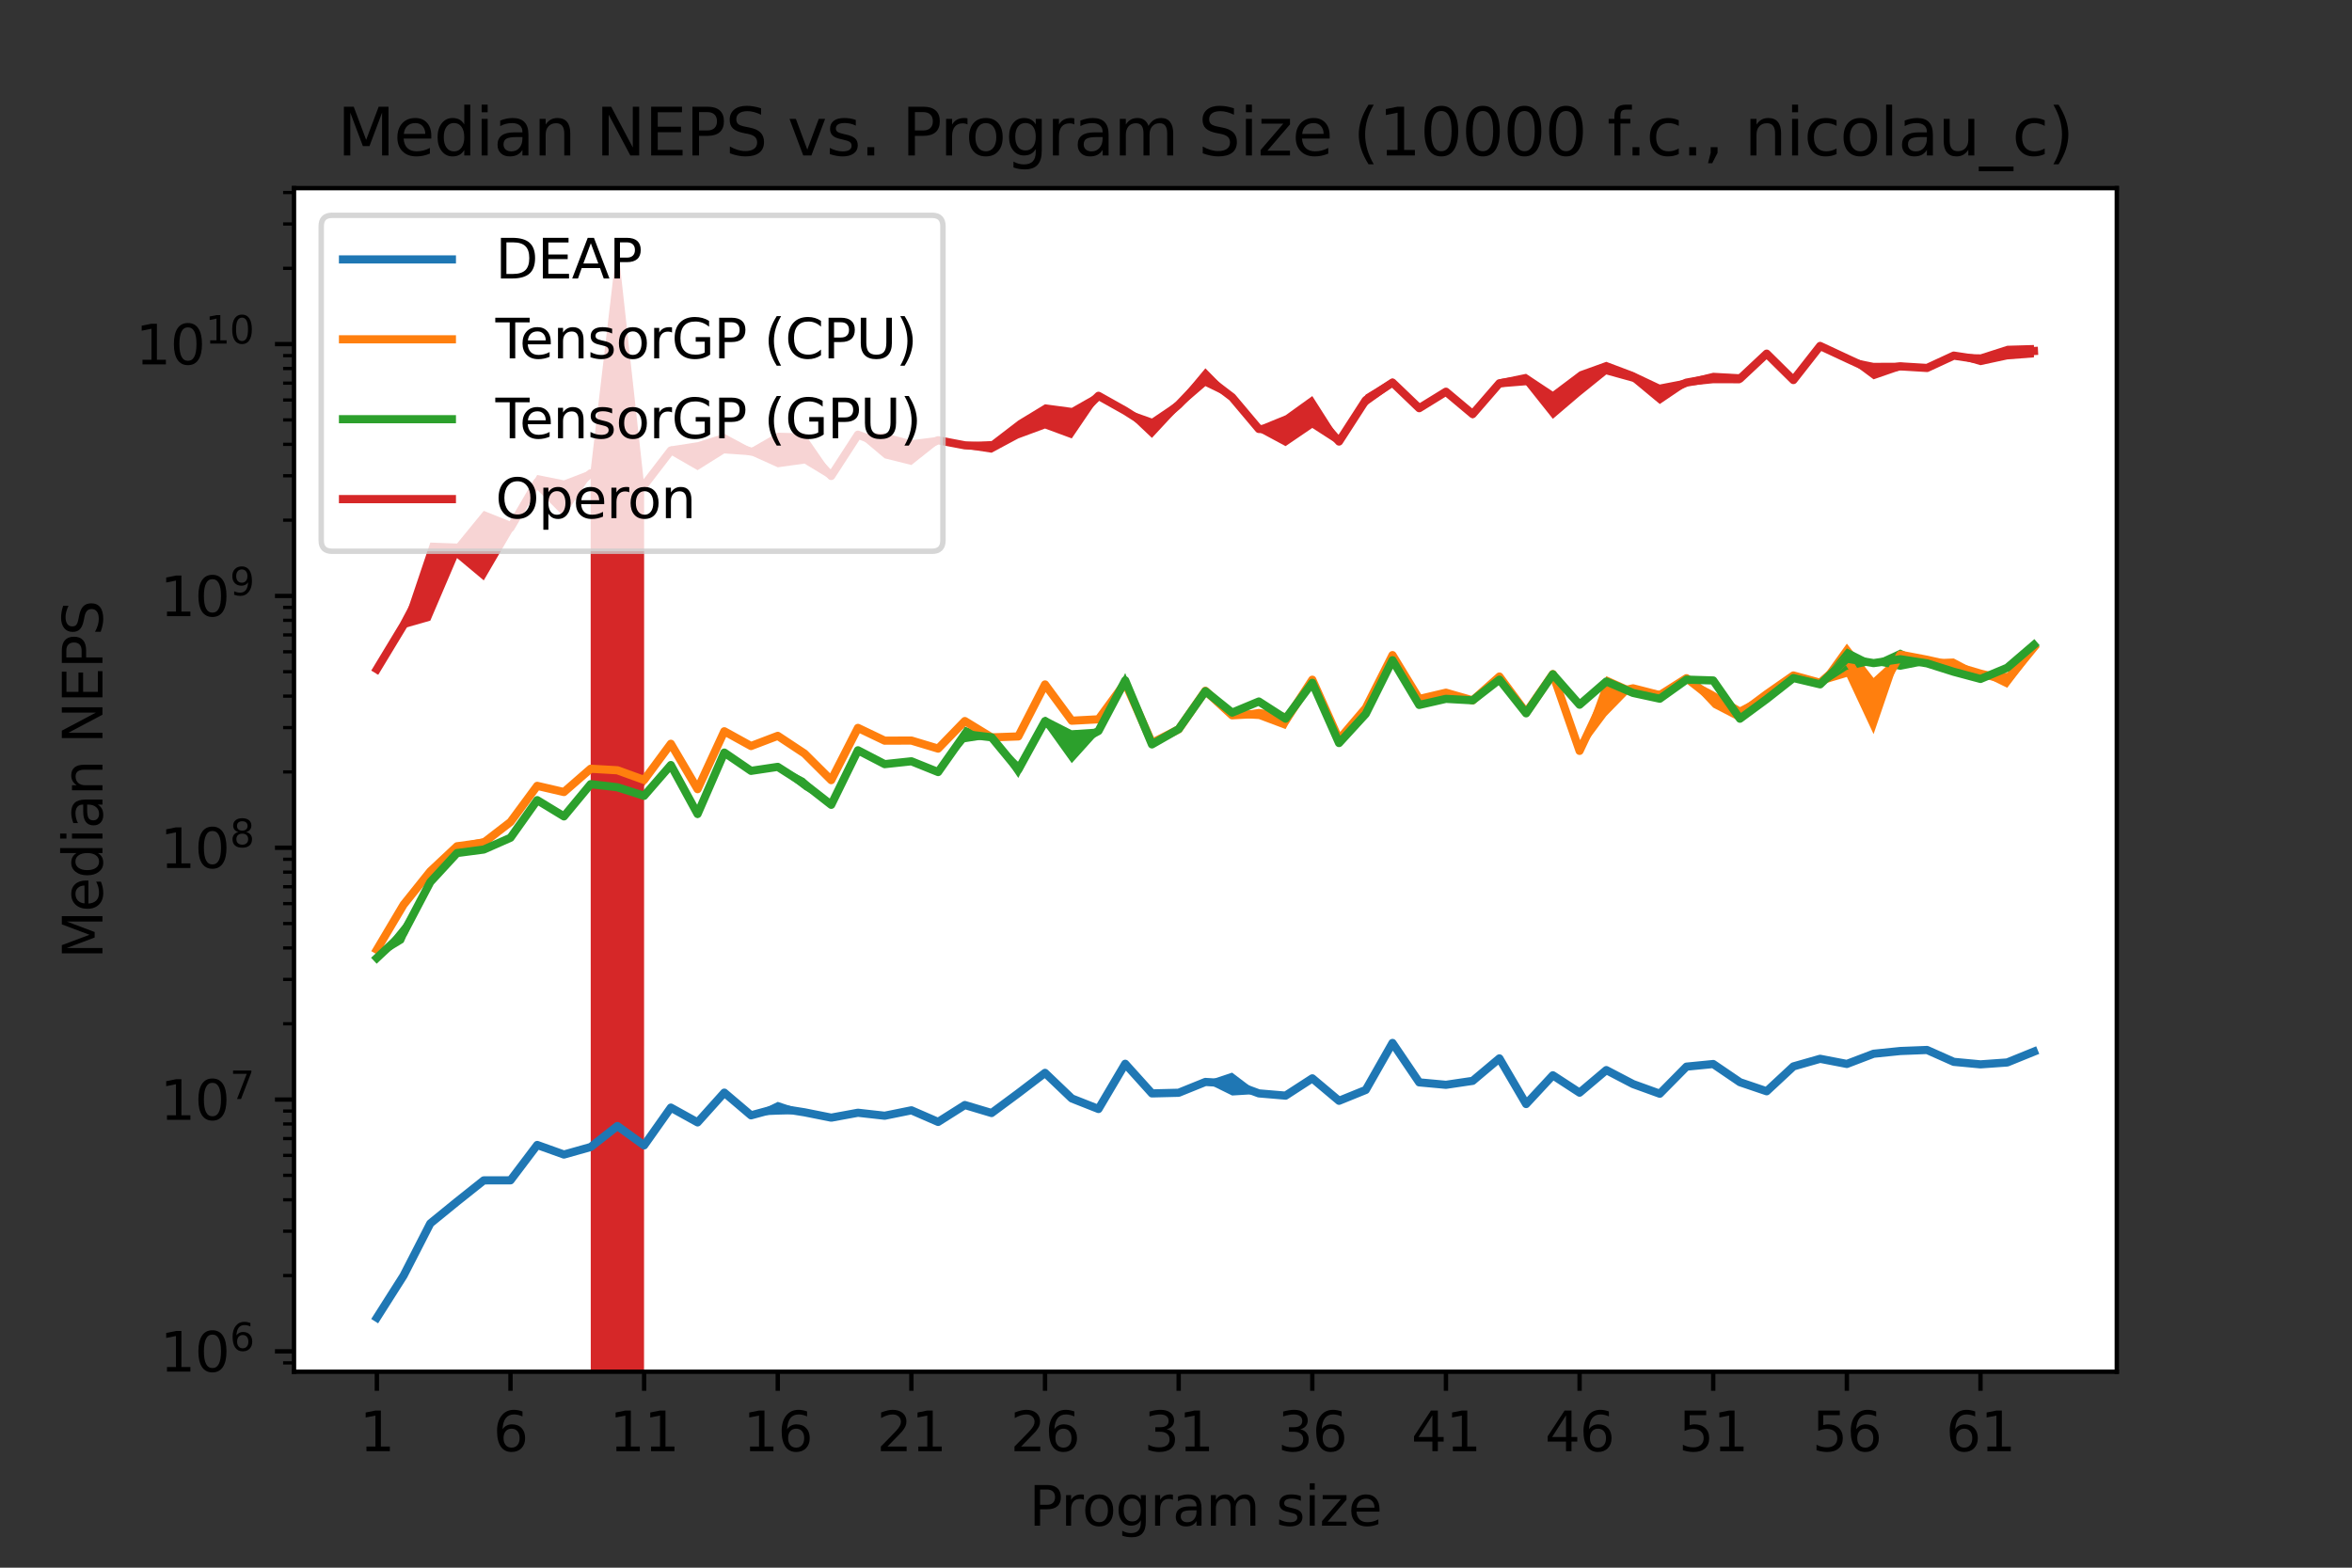 <?xml version="1.0" encoding="utf-8" standalone="no"?>
<!DOCTYPE svg PUBLIC "-//W3C//DTD SVG 1.1//EN"
  "http://www.w3.org/Graphics/SVG/1.1/DTD/svg11.dtd">
<svg xmlns:xlink="http://www.w3.org/1999/xlink" width="432pt" height="288pt" viewBox="0 0 432 288" xmlns="http://www.w3.org/2000/svg" version="1.1">
 <rect x="0" y="0" width="432" height="288" fill="#333333" stroke="none"/>
 <defs>
  <style type="text/css">*{stroke-linejoin: round; stroke-linecap: butt}</style>
 </defs>
 <g id="figure_1">
  <g id="patch_1">
   <path d="M 0 288 
L 432 288 
L 432 0 
L 0 0 
L 0 288 
z
" style="fill: none"/>
  </g>
  <g id="axes_1">
   <g id="patch_2">
    <path d="M 54 252 
L 388.8 252 
L 388.8 34.56 
L 54 34.56 
z
" style="fill: #ffffff"/>
   </g>
   <g id="PolyCollection_1">
    <path d="M 69.218 242.033 
L 69.218 242.116 
L 74.127 234.434 
L 79.036 224.878 
L 83.945 220.906 
L 88.855 216.971 
L 93.764 216.902 
L 98.673 210.436 
L 103.582 212.225 
L 108.491 210.919 
L 113.4 206.911 
L 118.309 210.677 
L 123.218 203.505 
L 128.127 206.25 
L 133.036 200.988 
L 137.945 204.964 
L 142.855 204.77 
L 147.764 204.647 
L 152.673 205.474 
L 157.582 204.561 
L 162.491 205.128 
L 167.4 204.043 
L 172.309 206.174 
L 177.218 203.256 
L 182.127 204.602 
L 187.036 200.893 
L 191.945 197.154 
L 196.855 202.017 
L 201.764 204.01 
L 206.673 195.469 
L 211.582 201.023 
L 216.491 201.228 
L 221.4 198.839 
L 226.309 201.257 
L 231.218 200.96 
L 236.127 201.625 
L 241.036 198.168 
L 245.945 202.479 
L 250.855 200.301 
L 255.764 191.785 
L 260.673 198.889 
L 265.582 199.415 
L 270.491 198.765 
L 275.4 194.51 
L 280.309 202.915 
L 285.218 197.683 
L 290.127 200.806 
L 295.036 196.794 
L 299.945 199.178 
L 304.855 201.053 
L 309.764 196.116 
L 314.673 195.52 
L 319.582 198.925 
L 324.491 200.713 
L 329.4 195.968 
L 334.309 194.718 
L 339.218 195.589 
L 344.127 193.674 
L 349.036 193.236 
L 353.945 193.038 
L 358.855 195.202 
L 363.764 195.864 
L 368.673 195.524 
L 373.582 193.431 
L 373.582 192.961 
L 373.582 192.961 
L 368.673 194.853 
L 363.764 195.21 
L 358.855 194.945 
L 353.945 192.742 
L 349.036 192.929 
L 344.127 193.494 
L 339.218 195.327 
L 334.309 194.309 
L 329.4 195.857 
L 324.491 200.243 
L 319.582 198.7 
L 314.673 195.424 
L 309.764 195.791 
L 304.855 200.803 
L 299.945 199.127 
L 295.036 196.385 
L 290.127 200.666 
L 285.218 197.401 
L 280.309 202.733 
L 275.4 194.364 
L 270.491 198.366 
L 265.582 199.168 
L 260.673 198.792 
L 255.764 191.418 
L 250.855 200.166 
L 245.945 201.976 
L 241.036 198.034 
L 236.127 200.941 
L 231.218 200.769 
L 226.309 197.054 
L 221.4 198.693 
L 216.491 200.285 
L 211.582 200.721 
L 206.673 195.386 
L 201.764 203.461 
L 196.855 201.577 
L 191.945 197.043 
L 187.036 200.78 
L 182.127 204.347 
L 177.218 202.758 
L 172.309 206.044 
L 167.4 203.908 
L 162.491 204.815 
L 157.582 204.287 
L 152.673 205.175 
L 147.764 204.045 
L 142.855 202.425 
L 137.945 204.831 
L 133.036 200.472 
L 128.127 206.141 
L 123.218 203.454 
L 118.309 210.162 
L 113.4 206.812 
L 108.491 210.522 
L 103.582 211.979 
L 98.673 210.251 
L 93.764 216.768 
L 88.855 216.724 
L 83.945 220.607 
L 79.036 224.636 
L 74.127 234.251 
L 69.218 242.033 
z
" clip-path="url(#pb5d6e6efed)" style="fill: #1f77b4"/>
   </g>
   <g id="PolyCollection_2">
    <path d="M 69.218 173.598 
L 69.218 175.383 
L 74.127 166.368 
L 79.036 160.4 
L 83.945 156.01 
L 88.855 155.677 
L 93.764 151.046 
L 98.673 144.983 
L 103.582 145.664 
L 108.491 141.957 
L 113.4 141.722 
L 118.309 144.43 
L 123.218 137.402 
L 128.127 145.418 
L 133.036 134.915 
L 137.945 137.468 
L 142.855 135.755 
L 147.764 138.744 
L 152.673 143.902 
L 157.582 133.895 
L 162.491 136.134 
L 167.4 136.703 
L 172.309 137.79 
L 177.218 132.812 
L 182.127 135.585 
L 187.036 135.57 
L 191.945 125.95 
L 196.855 132.811 
L 201.764 132.58 
L 206.673 125.643 
L 211.582 136.674 
L 216.491 134.696 
L 221.4 127.341 
L 226.309 131.804 
L 231.218 132.094 
L 236.127 133.936 
L 241.036 125.02 
L 245.945 136.016 
L 250.855 130.128 
L 255.764 120.469 
L 260.673 128.549 
L 265.582 127.419 
L 270.491 128.734 
L 275.4 124.369 
L 280.309 131.052 
L 285.218 123.887 
L 290.127 138.108 
L 295.036 131.531 
L 299.945 126.489 
L 304.855 128.555 
L 309.764 124.793 
L 314.673 129.996 
L 319.582 132.534 
L 324.491 127.705 
L 329.4 124.215 
L 334.309 125.825 
L 339.218 124.362 
L 344.127 134.86 
L 349.036 120.491 
L 353.945 121.25 
L 358.855 123.735 
L 363.764 123.94 
L 368.673 126.352 
L 373.582 119.882 
L 373.582 118.029 
L 373.582 118.029 
L 368.673 123.61 
L 363.764 123.56 
L 358.855 120.968 
L 353.945 121.157 
L 349.036 120.049 
L 344.127 124.547 
L 339.218 118.244 
L 334.309 125.049 
L 329.4 123.962 
L 324.491 127.327 
L 319.582 129.894 
L 314.673 126.976 
L 309.764 124.392 
L 304.855 126.893 
L 299.945 126.417 
L 295.036 124.214 
L 290.127 137.785 
L 285.218 123.785 
L 280.309 130.775 
L 275.4 124.201 
L 270.491 128.593 
L 265.582 127.097 
L 260.673 128.275 
L 255.764 120.235 
L 250.855 130.021 
L 245.945 135.686 
L 241.036 124.726 
L 236.127 130.979 
L 231.218 130.233 
L 226.309 131.028 
L 221.4 126.483 
L 216.491 133.271 
L 211.582 136.298 
L 206.673 125.216 
L 201.764 131.713 
L 196.855 132.001 
L 191.945 125.53 
L 187.036 135.013 
L 182.127 135.343 
L 177.218 132.124 
L 172.309 137.269 
L 167.4 135.414 
L 162.491 136.002 
L 157.582 133.553 
L 152.673 142.756 
L 147.764 138.124 
L 142.855 134.625 
L 137.945 136.646 
L 133.036 133.785 
L 128.127 144.545 
L 123.218 135.911 
L 118.309 142.202 
L 113.4 141.294 
L 108.491 140.514 
L 103.582 145.347 
L 98.673 143.773 
L 93.764 150.977 
L 88.855 153.961 
L 83.945 154.94 
L 79.036 159.753 
L 74.127 166.041 
L 69.218 173.598 
z
" clip-path="url(#pb5d6e6efed)" style="fill: #ff7f0e"/>
   </g>
   <g id="PolyCollection_3">
    <path d="M 69.218 175.827 
L 69.218 176.147 
L 74.127 173.153 
L 79.036 162.154 
L 83.945 156.74 
L 88.855 156.131 
L 93.764 154.094 
L 98.673 147.222 
L 103.582 150.028 
L 108.491 144.34 
L 113.4 144.776 
L 118.309 146.361 
L 123.218 140.691 
L 128.127 150.298 
L 133.036 138.503 
L 137.945 141.916 
L 142.855 141.329 
L 147.764 145.115 
L 152.673 147.902 
L 157.582 138.069 
L 162.491 141.025 
L 167.4 139.992 
L 172.309 142.036 
L 177.218 136.357 
L 182.127 135.588 
L 187.036 142.92 
L 191.945 133.339 
L 196.855 140.201 
L 201.764 134.754 
L 206.673 126.455 
L 211.582 136.924 
L 216.491 134.152 
L 221.4 127.35 
L 226.309 131.13 
L 231.218 129.503 
L 236.127 132.565 
L 241.036 125.789 
L 245.945 136.829 
L 250.855 131.404 
L 255.764 121.726 
L 260.673 129.758 
L 265.582 128.695 
L 270.491 129.025 
L 275.4 125.34 
L 280.309 131.146 
L 285.218 124.123 
L 290.127 129.908 
L 295.036 125.586 
L 299.945 127.437 
L 304.855 128.602 
L 309.764 125.281 
L 314.673 125.31 
L 319.582 132.344 
L 324.491 128.753 
L 329.4 124.611 
L 334.309 126.25 
L 339.218 123.075 
L 344.127 122.051 
L 349.036 123.059 
L 353.945 122.085 
L 358.855 123.908 
L 363.764 125.341 
L 368.673 122.844 
L 373.582 118.863 
L 373.582 118.08 
L 373.582 118.08 
L 368.673 122.506 
L 363.764 124.133 
L 358.855 122.934 
L 353.945 121.644 
L 349.036 119.316 
L 344.127 121.592 
L 339.218 119.116 
L 334.309 125.207 
L 329.4 124.51 
L 324.491 128.093 
L 319.582 131.728 
L 314.673 124.711 
L 309.764 124.441 
L 304.855 128.121 
L 299.945 127.163 
L 295.036 124.816 
L 290.127 129.03 
L 285.218 123.632 
L 280.309 130.943 
L 275.4 124.383 
L 270.491 128.298 
L 265.582 128.077 
L 260.673 129.255 
L 255.764 120.857 
L 250.855 130.896 
L 245.945 136.186 
L 241.036 125.095 
L 236.127 131.507 
L 231.218 128.262 
L 226.309 130.713 
L 221.4 126.618 
L 216.491 133.742 
L 211.582 136.587 
L 206.673 123.633 
L 201.764 133.828 
L 196.855 134.147 
L 191.945 131.643 
L 187.036 139.996 
L 182.127 135.317 
L 177.218 133.479 
L 172.309 141.631 
L 167.4 139.72 
L 162.491 139.757 
L 157.582 137.604 
L 152.673 147.801 
L 147.764 142.973 
L 142.855 140.44 
L 137.945 141.315 
L 133.036 138.014 
L 128.127 148.81 
L 123.218 140.4 
L 118.309 146.042 
L 113.4 144.49 
L 108.491 143.776 
L 103.582 149.934 
L 98.673 146.77 
L 93.764 153.714 
L 88.855 156.003 
L 83.945 156.685 
L 79.036 161.934 
L 74.127 169.764 
L 69.218 175.827 
z
" clip-path="url(#pb5d6e6efed)" style="fill: #2ca02c"/>
   </g>
   <g id="PolyCollection_4">
    <path d="M 69.218 122.032 
L 69.218 123.886 
L 74.127 115.417 
L 79.036 114.021 
L 83.945 102.517 
L 88.855 106.621 
L 93.764 98.199 
L 98.673 89.976 
L 103.582 94.931 
L 108.491 87.566 
L 113.4 46785.738 
L 118.309 89.292 
L 123.218 83.55 
L 128.127 86.376 
L 133.036 83.3 
L 137.945 83.637 
L 142.855 85.848 
L 147.764 85.164 
L 152.673 88.142 
L 157.582 80.071 
L 162.491 84.199 
L 167.4 85.423 
L 172.309 81.528 
L 177.218 82.416 
L 182.127 83.17 
L 187.036 80.542 
L 191.945 78.726 
L 196.855 80.538 
L 201.764 73.317 
L 206.673 75.81 
L 211.582 80.447 
L 216.491 75.15 
L 221.4 70.93 
L 226.309 73.307 
L 231.218 79.316 
L 236.127 81.959 
L 241.036 78.616 
L 245.945 81.78 
L 250.855 74.585 
L 255.764 71.057 
L 260.673 75.631 
L 265.582 72.053 
L 270.491 76.847 
L 275.4 71.17 
L 280.309 70.775 
L 285.218 76.941 
L 290.127 72.755 
L 295.036 68.79 
L 299.945 70.148 
L 304.855 74.222 
L 309.764 70.903 
L 314.673 70.408 
L 319.582 70.419 
L 324.491 65.449 
L 329.4 70.22 
L 334.309 64.296 
L 339.218 66.032 
L 344.127 69.688 
L 349.036 67.992 
L 353.945 68.08 
L 358.855 65.653 
L 363.764 67.09 
L 368.673 66.031 
L 373.582 65.65 
L 373.582 63.378 
L 373.582 63.378 
L 368.673 63.52 
L 363.764 65.097 
L 358.855 65.01 
L 353.945 67.13 
L 349.036 66.633 
L 344.127 66.655 
L 339.218 65.667 
L 334.309 62.843 
L 329.4 69.426 
L 324.491 64.497 
L 319.582 68.754 
L 314.673 68.482 
L 309.764 69.689 
L 304.855 70.639 
L 299.945 68.319 
L 295.036 66.469 
L 290.127 68.24 
L 285.218 71.936 
L 280.309 68.676 
L 275.4 69.683 
L 270.491 75.339 
L 265.582 71.869 
L 260.673 74.366 
L 255.764 69.53 
L 250.855 72.483 
L 245.945 80.469 
L 241.036 72.763 
L 236.127 76.296 
L 231.218 78.302 
L 226.309 72.645 
L 221.4 67.662 
L 216.491 73.562 
L 211.582 76.88 
L 206.673 75.135 
L 201.764 72.132 
L 196.855 74.929 
L 191.945 74.27 
L 187.036 77.256 
L 182.127 81.026 
L 177.218 81.225 
L 172.309 80.249 
L 167.4 80.873 
L 162.491 79.585 
L 157.582 79.649 
L 152.673 86.756 
L 147.764 79.629 
L 142.855 79.487 
L 137.945 82.321 
L 133.036 79.685 
L 128.127 81.237 
L 123.218 81.999 
L 118.309 89.018 
L 113.4 44.444 
L 108.491 86.367 
L 103.582 88.248 
L 98.673 87.254 
L 93.764 95.812 
L 88.855 93.847 
L 83.945 99.858 
L 79.036 99.675 
L 74.127 114.244 
L 69.218 122.032 
z
" clip-path="url(#pb5d6e6efed)" style="fill: #d62728"/>
   </g>
   <g id="matplotlib.axis_1">
    <g id="xtick_1">
     <g id="line2d_1">
      <defs>
       <path id="m7e175c05f9" d="M 0 0 
L 0 3.5 
" style="stroke: #000000; stroke-width: 0.8"/>
      </defs>
      <g>
       <use xlink:href="#m7e175c05f9" x="69.218" y="252" style="stroke: #000000; stroke-width: 0.8"/>
      </g>
     </g>
     <g id="text_1">
      <!-- 1 -->
      <g transform="translate(66.037 266.598)scale(0.1 -0.1)">
       <defs>
        <path id="DejaVuSans-31" d="M 794 531 
L 1825 531 
L 1825 4091 
L 703 3866 
L 703 4441 
L 1819 4666 
L 2450 4666 
L 2450 531 
L 3481 531 
L 3481 0 
L 794 0 
L 794 531 
z
" transform="scale(0.016)"/>
       </defs>
       <use xlink:href="#DejaVuSans-31"/>
      </g>
     </g>
    </g>
    <g id="xtick_2">
     <g id="line2d_2">
      <g>
       <use xlink:href="#m7e175c05f9" x="93.764" y="252" style="stroke: #000000; stroke-width: 0.8"/>
      </g>
     </g>
     <g id="text_2">
      <!-- 6 -->
      <g transform="translate(90.582 266.598)scale(0.1 -0.1)">
       <defs>
        <path id="DejaVuSans-36" d="M 2113 2584 
Q 1688 2584 1439 2293 
Q 1191 2003 1191 1497 
Q 1191 994 1439 701 
Q 1688 409 2113 409 
Q 2538 409 2786 701 
Q 3034 994 3034 1497 
Q 3034 2003 2786 2293 
Q 2538 2584 2113 2584 
z
M 3366 4563 
L 3366 3988 
Q 3128 4100 2886 4159 
Q 2644 4219 2406 4219 
Q 1781 4219 1451 3797 
Q 1122 3375 1075 2522 
Q 1259 2794 1537 2939 
Q 1816 3084 2150 3084 
Q 2853 3084 3261 2657 
Q 3669 2231 3669 1497 
Q 3669 778 3244 343 
Q 2819 -91 2113 -91 
Q 1303 -91 875 529 
Q 447 1150 447 2328 
Q 447 3434 972 4092 
Q 1497 4750 2381 4750 
Q 2619 4750 2861 4703 
Q 3103 4656 3366 4563 
z
" transform="scale(0.016)"/>
       </defs>
       <use xlink:href="#DejaVuSans-36"/>
      </g>
     </g>
    </g>
    <g id="xtick_3">
     <g id="line2d_3">
      <g>
       <use xlink:href="#m7e175c05f9" x="118.309" y="252" style="stroke: #000000; stroke-width: 0.8"/>
      </g>
     </g>
     <g id="text_3">
      <!-- 11 -->
      <g transform="translate(111.947 266.598)scale(0.1 -0.1)">
       <use xlink:href="#DejaVuSans-31"/>
       <use xlink:href="#DejaVuSans-31" x="63.623"/>
      </g>
     </g>
    </g>
    <g id="xtick_4">
     <g id="line2d_4">
      <g>
       <use xlink:href="#m7e175c05f9" x="142.855" y="252" style="stroke: #000000; stroke-width: 0.8"/>
      </g>
     </g>
     <g id="text_4">
      <!-- 16 -->
      <g transform="translate(136.492 266.598)scale(0.1 -0.1)">
       <use xlink:href="#DejaVuSans-31"/>
       <use xlink:href="#DejaVuSans-36" x="63.623"/>
      </g>
     </g>
    </g>
    <g id="xtick_5">
     <g id="line2d_5">
      <g>
       <use xlink:href="#m7e175c05f9" x="167.4" y="252" style="stroke: #000000; stroke-width: 0.8"/>
      </g>
     </g>
     <g id="text_5">
      <!-- 21 -->
      <g transform="translate(161.037 266.598)scale(0.1 -0.1)">
       <defs>
        <path id="DejaVuSans-32" d="M 1228 531 
L 3431 531 
L 3431 0 
L 469 0 
L 469 531 
Q 828 903 1448 1529 
Q 2069 2156 2228 2338 
Q 2531 2678 2651 2914 
Q 2772 3150 2772 3378 
Q 2772 3750 2511 3984 
Q 2250 4219 1831 4219 
Q 1534 4219 1204 4116 
Q 875 4013 500 3803 
L 500 4441 
Q 881 4594 1212 4672 
Q 1544 4750 1819 4750 
Q 2544 4750 2975 4387 
Q 3406 4025 3406 3419 
Q 3406 3131 3298 2873 
Q 3191 2616 2906 2266 
Q 2828 2175 2409 1742 
Q 1991 1309 1228 531 
z
" transform="scale(0.016)"/>
       </defs>
       <use xlink:href="#DejaVuSans-32"/>
       <use xlink:href="#DejaVuSans-31" x="63.623"/>
      </g>
     </g>
    </g>
    <g id="xtick_6">
     <g id="line2d_6">
      <g>
       <use xlink:href="#m7e175c05f9" x="191.945" y="252" style="stroke: #000000; stroke-width: 0.8"/>
      </g>
     </g>
     <g id="text_6">
      <!-- 26 -->
      <g transform="translate(185.583 266.598)scale(0.1 -0.1)">
       <use xlink:href="#DejaVuSans-32"/>
       <use xlink:href="#DejaVuSans-36" x="63.623"/>
      </g>
     </g>
    </g>
    <g id="xtick_7">
     <g id="line2d_7">
      <g>
       <use xlink:href="#m7e175c05f9" x="216.491" y="252" style="stroke: #000000; stroke-width: 0.8"/>
      </g>
     </g>
     <g id="text_7">
      <!-- 31 -->
      <g transform="translate(210.128 266.598)scale(0.1 -0.1)">
       <defs>
        <path id="DejaVuSans-33" d="M 2597 2516 
Q 3050 2419 3304 2112 
Q 3559 1806 3559 1356 
Q 3559 666 3084 287 
Q 2609 -91 1734 -91 
Q 1441 -91 1130 -33 
Q 819 25 488 141 
L 488 750 
Q 750 597 1062 519 
Q 1375 441 1716 441 
Q 2309 441 2620 675 
Q 2931 909 2931 1356 
Q 2931 1769 2642 2001 
Q 2353 2234 1838 2234 
L 1294 2234 
L 1294 2753 
L 1863 2753 
Q 2328 2753 2575 2939 
Q 2822 3125 2822 3475 
Q 2822 3834 2567 4026 
Q 2313 4219 1838 4219 
Q 1578 4219 1281 4162 
Q 984 4106 628 3988 
L 628 4550 
Q 988 4650 1302 4700 
Q 1616 4750 1894 4750 
Q 2613 4750 3031 4423 
Q 3450 4097 3450 3541 
Q 3450 3153 3228 2886 
Q 3006 2619 2597 2516 
z
" transform="scale(0.016)"/>
       </defs>
       <use xlink:href="#DejaVuSans-33"/>
       <use xlink:href="#DejaVuSans-31" x="63.623"/>
      </g>
     </g>
    </g>
    <g id="xtick_8">
     <g id="line2d_8">
      <g>
       <use xlink:href="#m7e175c05f9" x="241.036" y="252" style="stroke: #000000; stroke-width: 0.8"/>
      </g>
     </g>
     <g id="text_8">
      <!-- 36 -->
      <g transform="translate(234.674 266.598)scale(0.1 -0.1)">
       <use xlink:href="#DejaVuSans-33"/>
       <use xlink:href="#DejaVuSans-36" x="63.623"/>
      </g>
     </g>
    </g>
    <g id="xtick_9">
     <g id="line2d_9">
      <g>
       <use xlink:href="#m7e175c05f9" x="265.582" y="252" style="stroke: #000000; stroke-width: 0.8"/>
      </g>
     </g>
     <g id="text_9">
      <!-- 41 -->
      <g transform="translate(259.219 266.598)scale(0.1 -0.1)">
       <defs>
        <path id="DejaVuSans-34" d="M 2419 4116 
L 825 1625 
L 2419 1625 
L 2419 4116 
z
M 2253 4666 
L 3047 4666 
L 3047 1625 
L 3713 1625 
L 3713 1100 
L 3047 1100 
L 3047 0 
L 2419 0 
L 2419 1100 
L 313 1100 
L 313 1709 
L 2253 4666 
z
" transform="scale(0.016)"/>
       </defs>
       <use xlink:href="#DejaVuSans-34"/>
       <use xlink:href="#DejaVuSans-31" x="63.623"/>
      </g>
     </g>
    </g>
    <g id="xtick_10">
     <g id="line2d_10">
      <g>
       <use xlink:href="#m7e175c05f9" x="290.127" y="252" style="stroke: #000000; stroke-width: 0.8"/>
      </g>
     </g>
     <g id="text_10">
      <!-- 46 -->
      <g transform="translate(283.765 266.598)scale(0.1 -0.1)">
       <use xlink:href="#DejaVuSans-34"/>
       <use xlink:href="#DejaVuSans-36" x="63.623"/>
      </g>
     </g>
    </g>
    <g id="xtick_11">
     <g id="line2d_11">
      <g>
       <use xlink:href="#m7e175c05f9" x="314.673" y="252" style="stroke: #000000; stroke-width: 0.8"/>
      </g>
     </g>
     <g id="text_11">
      <!-- 51 -->
      <g transform="translate(308.31 266.598)scale(0.1 -0.1)">
       <defs>
        <path id="DejaVuSans-35" d="M 691 4666 
L 3169 4666 
L 3169 4134 
L 1269 4134 
L 1269 2991 
Q 1406 3038 1543 3061 
Q 1681 3084 1819 3084 
Q 2600 3084 3056 2656 
Q 3513 2228 3513 1497 
Q 3513 744 3044 326 
Q 2575 -91 1722 -91 
Q 1428 -91 1123 -41 
Q 819 9 494 109 
L 494 744 
Q 775 591 1075 516 
Q 1375 441 1709 441 
Q 2250 441 2565 725 
Q 2881 1009 2881 1497 
Q 2881 1984 2565 2268 
Q 2250 2553 1709 2553 
Q 1456 2553 1204 2497 
Q 953 2441 691 2322 
L 691 4666 
z
" transform="scale(0.016)"/>
       </defs>
       <use xlink:href="#DejaVuSans-35"/>
       <use xlink:href="#DejaVuSans-31" x="63.623"/>
      </g>
     </g>
    </g>
    <g id="xtick_12">
     <g id="line2d_12">
      <g>
       <use xlink:href="#m7e175c05f9" x="339.218" y="252" style="stroke: #000000; stroke-width: 0.8"/>
      </g>
     </g>
     <g id="text_12">
      <!-- 56 -->
      <g transform="translate(332.856 266.598)scale(0.1 -0.1)">
       <use xlink:href="#DejaVuSans-35"/>
       <use xlink:href="#DejaVuSans-36" x="63.623"/>
      </g>
     </g>
    </g>
    <g id="xtick_13">
     <g id="line2d_13">
      <g>
       <use xlink:href="#m7e175c05f9" x="363.764" y="252" style="stroke: #000000; stroke-width: 0.8"/>
      </g>
     </g>
     <g id="text_13">
      <!-- 61 -->
      <g transform="translate(357.401 266.598)scale(0.1 -0.1)">
       <use xlink:href="#DejaVuSans-36"/>
       <use xlink:href="#DejaVuSans-31" x="63.623"/>
      </g>
     </g>
    </g>
    <g id="text_14">
     <!-- Program size -->
     <g transform="translate(189.023 280.277)scale(0.1 -0.1)">
      <defs>
       <path id="DejaVuSans-50" d="M 1259 4147 
L 1259 2394 
L 2053 2394 
Q 2494 2394 2734 2622 
Q 2975 2850 2975 3272 
Q 2975 3691 2734 3919 
Q 2494 4147 2053 4147 
L 1259 4147 
z
M 628 4666 
L 2053 4666 
Q 2838 4666 3239 4311 
Q 3641 3956 3641 3272 
Q 3641 2581 3239 2228 
Q 2838 1875 2053 1875 
L 1259 1875 
L 1259 0 
L 628 0 
L 628 4666 
z
" transform="scale(0.016)"/>
       <path id="DejaVuSans-72" d="M 2631 2963 
Q 2534 3019 2420 3045 
Q 2306 3072 2169 3072 
Q 1681 3072 1420 2755 
Q 1159 2438 1159 1844 
L 1159 0 
L 581 0 
L 581 3500 
L 1159 3500 
L 1159 2956 
Q 1341 3275 1631 3429 
Q 1922 3584 2338 3584 
Q 2397 3584 2469 3576 
Q 2541 3569 2628 3553 
L 2631 2963 
z
" transform="scale(0.016)"/>
       <path id="DejaVuSans-6f" d="M 1959 3097 
Q 1497 3097 1228 2736 
Q 959 2375 959 1747 
Q 959 1119 1226 758 
Q 1494 397 1959 397 
Q 2419 397 2687 759 
Q 2956 1122 2956 1747 
Q 2956 2369 2687 2733 
Q 2419 3097 1959 3097 
z
M 1959 3584 
Q 2709 3584 3137 3096 
Q 3566 2609 3566 1747 
Q 3566 888 3137 398 
Q 2709 -91 1959 -91 
Q 1206 -91 779 398 
Q 353 888 353 1747 
Q 353 2609 779 3096 
Q 1206 3584 1959 3584 
z
" transform="scale(0.016)"/>
       <path id="DejaVuSans-67" d="M 2906 1791 
Q 2906 2416 2648 2759 
Q 2391 3103 1925 3103 
Q 1463 3103 1205 2759 
Q 947 2416 947 1791 
Q 947 1169 1205 825 
Q 1463 481 1925 481 
Q 2391 481 2648 825 
Q 2906 1169 2906 1791 
z
M 3481 434 
Q 3481 -459 3084 -895 
Q 2688 -1331 1869 -1331 
Q 1566 -1331 1297 -1286 
Q 1028 -1241 775 -1147 
L 775 -588 
Q 1028 -725 1275 -790 
Q 1522 -856 1778 -856 
Q 2344 -856 2625 -561 
Q 2906 -266 2906 331 
L 2906 616 
Q 2728 306 2450 153 
Q 2172 0 1784 0 
Q 1141 0 747 490 
Q 353 981 353 1791 
Q 353 2603 747 3093 
Q 1141 3584 1784 3584 
Q 2172 3584 2450 3431 
Q 2728 3278 2906 2969 
L 2906 3500 
L 3481 3500 
L 3481 434 
z
" transform="scale(0.016)"/>
       <path id="DejaVuSans-61" d="M 2194 1759 
Q 1497 1759 1228 1600 
Q 959 1441 959 1056 
Q 959 750 1161 570 
Q 1363 391 1709 391 
Q 2188 391 2477 730 
Q 2766 1069 2766 1631 
L 2766 1759 
L 2194 1759 
z
M 3341 1997 
L 3341 0 
L 2766 0 
L 2766 531 
Q 2569 213 2275 61 
Q 1981 -91 1556 -91 
Q 1019 -91 701 211 
Q 384 513 384 1019 
Q 384 1609 779 1909 
Q 1175 2209 1959 2209 
L 2766 2209 
L 2766 2266 
Q 2766 2663 2505 2880 
Q 2244 3097 1772 3097 
Q 1472 3097 1187 3025 
Q 903 2953 641 2809 
L 641 3341 
Q 956 3463 1253 3523 
Q 1550 3584 1831 3584 
Q 2591 3584 2966 3190 
Q 3341 2797 3341 1997 
z
" transform="scale(0.016)"/>
       <path id="DejaVuSans-6d" d="M 3328 2828 
Q 3544 3216 3844 3400 
Q 4144 3584 4550 3584 
Q 5097 3584 5394 3201 
Q 5691 2819 5691 2113 
L 5691 0 
L 5113 0 
L 5113 2094 
Q 5113 2597 4934 2840 
Q 4756 3084 4391 3084 
Q 3944 3084 3684 2787 
Q 3425 2491 3425 1978 
L 3425 0 
L 2847 0 
L 2847 2094 
Q 2847 2600 2669 2842 
Q 2491 3084 2119 3084 
Q 1678 3084 1418 2786 
Q 1159 2488 1159 1978 
L 1159 0 
L 581 0 
L 581 3500 
L 1159 3500 
L 1159 2956 
Q 1356 3278 1631 3431 
Q 1906 3584 2284 3584 
Q 2666 3584 2933 3390 
Q 3200 3197 3328 2828 
z
" transform="scale(0.016)"/>
       <path id="DejaVuSans-20" transform="scale(0.016)"/>
       <path id="DejaVuSans-73" d="M 2834 3397 
L 2834 2853 
Q 2591 2978 2328 3040 
Q 2066 3103 1784 3103 
Q 1356 3103 1142 2972 
Q 928 2841 928 2578 
Q 928 2378 1081 2264 
Q 1234 2150 1697 2047 
L 1894 2003 
Q 2506 1872 2764 1633 
Q 3022 1394 3022 966 
Q 3022 478 2636 193 
Q 2250 -91 1575 -91 
Q 1294 -91 989 -36 
Q 684 19 347 128 
L 347 722 
Q 666 556 975 473 
Q 1284 391 1588 391 
Q 1994 391 2212 530 
Q 2431 669 2431 922 
Q 2431 1156 2273 1281 
Q 2116 1406 1581 1522 
L 1381 1569 
Q 847 1681 609 1914 
Q 372 2147 372 2553 
Q 372 3047 722 3315 
Q 1072 3584 1716 3584 
Q 2034 3584 2315 3537 
Q 2597 3491 2834 3397 
z
" transform="scale(0.016)"/>
       <path id="DejaVuSans-69" d="M 603 3500 
L 1178 3500 
L 1178 0 
L 603 0 
L 603 3500 
z
M 603 4863 
L 1178 4863 
L 1178 4134 
L 603 4134 
L 603 4863 
z
" transform="scale(0.016)"/>
       <path id="DejaVuSans-7a" d="M 353 3500 
L 3084 3500 
L 3084 2975 
L 922 459 
L 3084 459 
L 3084 0 
L 275 0 
L 275 525 
L 2438 3041 
L 353 3041 
L 353 3500 
z
" transform="scale(0.016)"/>
       <path id="DejaVuSans-65" d="M 3597 1894 
L 3597 1613 
L 953 1613 
Q 991 1019 1311 708 
Q 1631 397 2203 397 
Q 2534 397 2845 478 
Q 3156 559 3463 722 
L 3463 178 
Q 3153 47 2828 -22 
Q 2503 -91 2169 -91 
Q 1331 -91 842 396 
Q 353 884 353 1716 
Q 353 2575 817 3079 
Q 1281 3584 2069 3584 
Q 2775 3584 3186 3129 
Q 3597 2675 3597 1894 
z
M 3022 2063 
Q 3016 2534 2758 2815 
Q 2500 3097 2075 3097 
Q 1594 3097 1305 2825 
Q 1016 2553 972 2059 
L 3022 2063 
z
" transform="scale(0.016)"/>
      </defs>
      <use xlink:href="#DejaVuSans-50"/>
      <use xlink:href="#DejaVuSans-72" x="58.553"/>
      <use xlink:href="#DejaVuSans-6f" x="97.416"/>
      <use xlink:href="#DejaVuSans-67" x="158.598"/>
      <use xlink:href="#DejaVuSans-72" x="222.074"/>
      <use xlink:href="#DejaVuSans-61" x="263.188"/>
      <use xlink:href="#DejaVuSans-6d" x="324.467"/>
      <use xlink:href="#DejaVuSans-20" x="421.879"/>
      <use xlink:href="#DejaVuSans-73" x="453.666"/>
      <use xlink:href="#DejaVuSans-69" x="505.766"/>
      <use xlink:href="#DejaVuSans-7a" x="533.549"/>
      <use xlink:href="#DejaVuSans-65" x="586.039"/>
     </g>
    </g>
   </g>
   <g id="matplotlib.axis_2">
    <g id="ytick_1">
     <g id="line2d_14">
      <defs>
       <path id="m01a592e29c" d="M 0 0 
L -3.5 0 
" style="stroke: #000000; stroke-width: 0.8"/>
      </defs>
      <g>
       <use xlink:href="#m01a592e29c" x="54" y="248.258" style="stroke: #000000; stroke-width: 0.8"/>
      </g>
     </g>
     <g id="text_15">
      <!-- $\mathdefault{10^{6}}$ -->
      <g transform="translate(29.4 252.057)scale(0.1 -0.1)">
       <defs>
        <path id="DejaVuSans-30" d="M 2034 4250 
Q 1547 4250 1301 3770 
Q 1056 3291 1056 2328 
Q 1056 1369 1301 889 
Q 1547 409 2034 409 
Q 2525 409 2770 889 
Q 3016 1369 3016 2328 
Q 3016 3291 2770 3770 
Q 2525 4250 2034 4250 
z
M 2034 4750 
Q 2819 4750 3233 4129 
Q 3647 3509 3647 2328 
Q 3647 1150 3233 529 
Q 2819 -91 2034 -91 
Q 1250 -91 836 529 
Q 422 1150 422 2328 
Q 422 3509 836 4129 
Q 1250 4750 2034 4750 
z
" transform="scale(0.016)"/>
       </defs>
       <use xlink:href="#DejaVuSans-31" transform="translate(0 0.766)"/>
       <use xlink:href="#DejaVuSans-30" transform="translate(63.623 0.766)"/>
       <use xlink:href="#DejaVuSans-36" transform="translate(128.203 39.047)scale(0.7)"/>
      </g>
     </g>
    </g>
    <g id="ytick_2">
     <g id="line2d_15">
      <g>
       <use xlink:href="#m01a592e29c" x="54" y="201.998" style="stroke: #000000; stroke-width: 0.8"/>
      </g>
     </g>
     <g id="text_16">
      <!-- $\mathdefault{10^{7}}$ -->
      <g transform="translate(29.4 205.797)scale(0.1 -0.1)">
       <defs>
        <path id="DejaVuSans-37" d="M 525 4666 
L 3525 4666 
L 3525 4397 
L 1831 0 
L 1172 0 
L 2766 4134 
L 525 4134 
L 525 4666 
z
" transform="scale(0.016)"/>
       </defs>
       <use xlink:href="#DejaVuSans-31" transform="translate(0 0.684)"/>
       <use xlink:href="#DejaVuSans-30" transform="translate(63.623 0.684)"/>
       <use xlink:href="#DejaVuSans-37" transform="translate(128.203 38.966)scale(0.7)"/>
      </g>
     </g>
    </g>
    <g id="ytick_3">
     <g id="line2d_16">
      <g>
       <use xlink:href="#m01a592e29c" x="54" y="155.738" style="stroke: #000000; stroke-width: 0.8"/>
      </g>
     </g>
     <g id="text_17">
      <!-- $\mathdefault{10^{8}}$ -->
      <g transform="translate(29.4 159.537)scale(0.1 -0.1)">
       <defs>
        <path id="DejaVuSans-38" d="M 2034 2216 
Q 1584 2216 1326 1975 
Q 1069 1734 1069 1313 
Q 1069 891 1326 650 
Q 1584 409 2034 409 
Q 2484 409 2743 651 
Q 3003 894 3003 1313 
Q 3003 1734 2745 1975 
Q 2488 2216 2034 2216 
z
M 1403 2484 
Q 997 2584 770 2862 
Q 544 3141 544 3541 
Q 544 4100 942 4425 
Q 1341 4750 2034 4750 
Q 2731 4750 3128 4425 
Q 3525 4100 3525 3541 
Q 3525 3141 3298 2862 
Q 3072 2584 2669 2484 
Q 3125 2378 3379 2068 
Q 3634 1759 3634 1313 
Q 3634 634 3220 271 
Q 2806 -91 2034 -91 
Q 1263 -91 848 271 
Q 434 634 434 1313 
Q 434 1759 690 2068 
Q 947 2378 1403 2484 
z
M 1172 3481 
Q 1172 3119 1398 2916 
Q 1625 2713 2034 2713 
Q 2441 2713 2670 2916 
Q 2900 3119 2900 3481 
Q 2900 3844 2670 4047 
Q 2441 4250 2034 4250 
Q 1625 4250 1398 4047 
Q 1172 3844 1172 3481 
z
" transform="scale(0.016)"/>
       </defs>
       <use xlink:href="#DejaVuSans-31" transform="translate(0 0.766)"/>
       <use xlink:href="#DejaVuSans-30" transform="translate(63.623 0.766)"/>
       <use xlink:href="#DejaVuSans-38" transform="translate(128.203 39.047)scale(0.7)"/>
      </g>
     </g>
    </g>
    <g id="ytick_4">
     <g id="line2d_17">
      <g>
       <use xlink:href="#m01a592e29c" x="54" y="109.478" style="stroke: #000000; stroke-width: 0.8"/>
      </g>
     </g>
     <g id="text_18">
      <!-- $\mathdefault{10^{9}}$ -->
      <g transform="translate(29.4 113.277)scale(0.1 -0.1)">
       <defs>
        <path id="DejaVuSans-39" d="M 703 97 
L 703 672 
Q 941 559 1184 500 
Q 1428 441 1663 441 
Q 2288 441 2617 861 
Q 2947 1281 2994 2138 
Q 2813 1869 2534 1725 
Q 2256 1581 1919 1581 
Q 1219 1581 811 2004 
Q 403 2428 403 3163 
Q 403 3881 828 4315 
Q 1253 4750 1959 4750 
Q 2769 4750 3195 4129 
Q 3622 3509 3622 2328 
Q 3622 1225 3098 567 
Q 2575 -91 1691 -91 
Q 1453 -91 1209 -44 
Q 966 3 703 97 
z
M 1959 2075 
Q 2384 2075 2632 2365 
Q 2881 2656 2881 3163 
Q 2881 3666 2632 3958 
Q 2384 4250 1959 4250 
Q 1534 4250 1286 3958 
Q 1038 3666 1038 3163 
Q 1038 2656 1286 2365 
Q 1534 2075 1959 2075 
z
" transform="scale(0.016)"/>
       </defs>
       <use xlink:href="#DejaVuSans-31" transform="translate(0 0.766)"/>
       <use xlink:href="#DejaVuSans-30" transform="translate(63.623 0.766)"/>
       <use xlink:href="#DejaVuSans-39" transform="translate(128.203 39.047)scale(0.7)"/>
      </g>
     </g>
    </g>
    <g id="ytick_5">
     <g id="line2d_18">
      <g>
       <use xlink:href="#m01a592e29c" x="54" y="63.218" style="stroke: #000000; stroke-width: 0.8"/>
      </g>
     </g>
     <g id="text_19">
      <!-- $\mathdefault{10^{10}}$ -->
      <g transform="translate(24.9 67.017)scale(0.1 -0.1)">
       <use xlink:href="#DejaVuSans-31" transform="translate(0 0.766)"/>
       <use xlink:href="#DejaVuSans-30" transform="translate(63.623 0.766)"/>
       <use xlink:href="#DejaVuSans-31" transform="translate(128.203 39.047)scale(0.7)"/>
       <use xlink:href="#DejaVuSans-30" transform="translate(172.739 39.047)scale(0.7)"/>
      </g>
     </g>
    </g>
    <g id="ytick_6">
     <g id="line2d_19">
      <defs>
       <path id="m1b3bb47197" d="M 0 0 
L -2 0 
" style="stroke: #000000; stroke-width: 0.6"/>
      </defs>
      <g>
       <use xlink:href="#m1b3bb47197" x="54" y="250.375" style="stroke: #000000; stroke-width: 0.6"/>
      </g>
     </g>
    </g>
    <g id="ytick_7">
     <g id="line2d_20">
      <g>
       <use xlink:href="#m1b3bb47197" x="54" y="234.332" style="stroke: #000000; stroke-width: 0.6"/>
      </g>
     </g>
    </g>
    <g id="ytick_8">
     <g id="line2d_21">
      <g>
       <use xlink:href="#m1b3bb47197" x="54" y="226.186" style="stroke: #000000; stroke-width: 0.6"/>
      </g>
     </g>
    </g>
    <g id="ytick_9">
     <g id="line2d_22">
      <g>
       <use xlink:href="#m1b3bb47197" x="54" y="220.407" style="stroke: #000000; stroke-width: 0.6"/>
      </g>
     </g>
    </g>
    <g id="ytick_10">
     <g id="line2d_23">
      <g>
       <use xlink:href="#m1b3bb47197" x="54" y="215.924" style="stroke: #000000; stroke-width: 0.6"/>
      </g>
     </g>
    </g>
    <g id="ytick_11">
     <g id="line2d_24">
      <g>
       <use xlink:href="#m1b3bb47197" x="54" y="212.261" style="stroke: #000000; stroke-width: 0.6"/>
      </g>
     </g>
    </g>
    <g id="ytick_12">
     <g id="line2d_25">
      <g>
       <use xlink:href="#m1b3bb47197" x="54" y="209.164" style="stroke: #000000; stroke-width: 0.6"/>
      </g>
     </g>
    </g>
    <g id="ytick_13">
     <g id="line2d_26">
      <g>
       <use xlink:href="#m1b3bb47197" x="54" y="206.481" style="stroke: #000000; stroke-width: 0.6"/>
      </g>
     </g>
    </g>
    <g id="ytick_14">
     <g id="line2d_27">
      <g>
       <use xlink:href="#m1b3bb47197" x="54" y="204.115" style="stroke: #000000; stroke-width: 0.6"/>
      </g>
     </g>
    </g>
    <g id="ytick_15">
     <g id="line2d_28">
      <g>
       <use xlink:href="#m1b3bb47197" x="54" y="188.072" style="stroke: #000000; stroke-width: 0.6"/>
      </g>
     </g>
    </g>
    <g id="ytick_16">
     <g id="line2d_29">
      <g>
       <use xlink:href="#m1b3bb47197" x="54" y="179.926" style="stroke: #000000; stroke-width: 0.6"/>
      </g>
     </g>
    </g>
    <g id="ytick_17">
     <g id="line2d_30">
      <g>
       <use xlink:href="#m1b3bb47197" x="54" y="174.147" style="stroke: #000000; stroke-width: 0.6"/>
      </g>
     </g>
    </g>
    <g id="ytick_18">
     <g id="line2d_31">
      <g>
       <use xlink:href="#m1b3bb47197" x="54" y="169.664" style="stroke: #000000; stroke-width: 0.6"/>
      </g>
     </g>
    </g>
    <g id="ytick_19">
     <g id="line2d_32">
      <g>
       <use xlink:href="#m1b3bb47197" x="54" y="166.001" style="stroke: #000000; stroke-width: 0.6"/>
      </g>
     </g>
    </g>
    <g id="ytick_20">
     <g id="line2d_33">
      <g>
       <use xlink:href="#m1b3bb47197" x="54" y="162.904" style="stroke: #000000; stroke-width: 0.6"/>
      </g>
     </g>
    </g>
    <g id="ytick_21">
     <g id="line2d_34">
      <g>
       <use xlink:href="#m1b3bb47197" x="54" y="160.221" style="stroke: #000000; stroke-width: 0.6"/>
      </g>
     </g>
    </g>
    <g id="ytick_22">
     <g id="line2d_35">
      <g>
       <use xlink:href="#m1b3bb47197" x="54" y="157.855" style="stroke: #000000; stroke-width: 0.6"/>
      </g>
     </g>
    </g>
    <g id="ytick_23">
     <g id="line2d_36">
      <g>
       <use xlink:href="#m1b3bb47197" x="54" y="141.812" style="stroke: #000000; stroke-width: 0.6"/>
      </g>
     </g>
    </g>
    <g id="ytick_24">
     <g id="line2d_37">
      <g>
       <use xlink:href="#m1b3bb47197" x="54" y="133.666" style="stroke: #000000; stroke-width: 0.6"/>
      </g>
     </g>
    </g>
    <g id="ytick_25">
     <g id="line2d_38">
      <g>
       <use xlink:href="#m1b3bb47197" x="54" y="127.887" style="stroke: #000000; stroke-width: 0.6"/>
      </g>
     </g>
    </g>
    <g id="ytick_26">
     <g id="line2d_39">
      <g>
       <use xlink:href="#m1b3bb47197" x="54" y="123.404" style="stroke: #000000; stroke-width: 0.6"/>
      </g>
     </g>
    </g>
    <g id="ytick_27">
     <g id="line2d_40">
      <g>
       <use xlink:href="#m1b3bb47197" x="54" y="119.741" style="stroke: #000000; stroke-width: 0.6"/>
      </g>
     </g>
    </g>
    <g id="ytick_28">
     <g id="line2d_41">
      <g>
       <use xlink:href="#m1b3bb47197" x="54" y="116.644" style="stroke: #000000; stroke-width: 0.6"/>
      </g>
     </g>
    </g>
    <g id="ytick_29">
     <g id="line2d_42">
      <g>
       <use xlink:href="#m1b3bb47197" x="54" y="113.961" style="stroke: #000000; stroke-width: 0.6"/>
      </g>
     </g>
    </g>
    <g id="ytick_30">
     <g id="line2d_43">
      <g>
       <use xlink:href="#m1b3bb47197" x="54" y="111.595" style="stroke: #000000; stroke-width: 0.6"/>
      </g>
     </g>
    </g>
    <g id="ytick_31">
     <g id="line2d_44">
      <g>
       <use xlink:href="#m1b3bb47197" x="54" y="95.553" style="stroke: #000000; stroke-width: 0.6"/>
      </g>
     </g>
    </g>
    <g id="ytick_32">
     <g id="line2d_45">
      <g>
       <use xlink:href="#m1b3bb47197" x="54" y="87.407" style="stroke: #000000; stroke-width: 0.6"/>
      </g>
     </g>
    </g>
    <g id="ytick_33">
     <g id="line2d_46">
      <g>
       <use xlink:href="#m1b3bb47197" x="54" y="81.627" style="stroke: #000000; stroke-width: 0.6"/>
      </g>
     </g>
    </g>
    <g id="ytick_34">
     <g id="line2d_47">
      <g>
       <use xlink:href="#m1b3bb47197" x="54" y="77.144" style="stroke: #000000; stroke-width: 0.6"/>
      </g>
     </g>
    </g>
    <g id="ytick_35">
     <g id="line2d_48">
      <g>
       <use xlink:href="#m1b3bb47197" x="54" y="73.481" style="stroke: #000000; stroke-width: 0.6"/>
      </g>
     </g>
    </g>
    <g id="ytick_36">
     <g id="line2d_49">
      <g>
       <use xlink:href="#m1b3bb47197" x="54" y="70.384" style="stroke: #000000; stroke-width: 0.6"/>
      </g>
     </g>
    </g>
    <g id="ytick_37">
     <g id="line2d_50">
      <g>
       <use xlink:href="#m1b3bb47197" x="54" y="67.701" style="stroke: #000000; stroke-width: 0.6"/>
      </g>
     </g>
    </g>
    <g id="ytick_38">
     <g id="line2d_51">
      <g>
       <use xlink:href="#m1b3bb47197" x="54" y="65.335" style="stroke: #000000; stroke-width: 0.6"/>
      </g>
     </g>
    </g>
    <g id="ytick_39">
     <g id="line2d_52">
      <g>
       <use xlink:href="#m1b3bb47197" x="54" y="49.293" style="stroke: #000000; stroke-width: 0.6"/>
      </g>
     </g>
    </g>
    <g id="ytick_40">
     <g id="line2d_53">
      <g>
       <use xlink:href="#m1b3bb47197" x="54" y="41.147" style="stroke: #000000; stroke-width: 0.6"/>
      </g>
     </g>
    </g>
    <g id="ytick_41">
     <g id="line2d_54">
      <g>
       <use xlink:href="#m1b3bb47197" x="54" y="35.367" style="stroke: #000000; stroke-width: 0.6"/>
      </g>
     </g>
    </g>
    <g id="text_20">
     <!-- Median NEPS -->
     <g transform="translate(18.82 176.145)rotate(-90)scale(0.1 -0.1)">
      <defs>
       <path id="DejaVuSans-4d" d="M 628 4666 
L 1569 4666 
L 2759 1491 
L 3956 4666 
L 4897 4666 
L 4897 0 
L 4281 0 
L 4281 4097 
L 3078 897 
L 2444 897 
L 1241 4097 
L 1241 0 
L 628 0 
L 628 4666 
z
" transform="scale(0.016)"/>
       <path id="DejaVuSans-64" d="M 2906 2969 
L 2906 4863 
L 3481 4863 
L 3481 0 
L 2906 0 
L 2906 525 
Q 2725 213 2448 61 
Q 2172 -91 1784 -91 
Q 1150 -91 751 415 
Q 353 922 353 1747 
Q 353 2572 751 3078 
Q 1150 3584 1784 3584 
Q 2172 3584 2448 3432 
Q 2725 3281 2906 2969 
z
M 947 1747 
Q 947 1113 1208 752 
Q 1469 391 1925 391 
Q 2381 391 2643 752 
Q 2906 1113 2906 1747 
Q 2906 2381 2643 2742 
Q 2381 3103 1925 3103 
Q 1469 3103 1208 2742 
Q 947 2381 947 1747 
z
" transform="scale(0.016)"/>
       <path id="DejaVuSans-6e" d="M 3513 2113 
L 3513 0 
L 2938 0 
L 2938 2094 
Q 2938 2591 2744 2837 
Q 2550 3084 2163 3084 
Q 1697 3084 1428 2787 
Q 1159 2491 1159 1978 
L 1159 0 
L 581 0 
L 581 3500 
L 1159 3500 
L 1159 2956 
Q 1366 3272 1645 3428 
Q 1925 3584 2291 3584 
Q 2894 3584 3203 3211 
Q 3513 2838 3513 2113 
z
" transform="scale(0.016)"/>
       <path id="DejaVuSans-4e" d="M 628 4666 
L 1478 4666 
L 3547 763 
L 3547 4666 
L 4159 4666 
L 4159 0 
L 3309 0 
L 1241 3903 
L 1241 0 
L 628 0 
L 628 4666 
z
" transform="scale(0.016)"/>
       <path id="DejaVuSans-45" d="M 628 4666 
L 3578 4666 
L 3578 4134 
L 1259 4134 
L 1259 2753 
L 3481 2753 
L 3481 2222 
L 1259 2222 
L 1259 531 
L 3634 531 
L 3634 0 
L 628 0 
L 628 4666 
z
" transform="scale(0.016)"/>
       <path id="DejaVuSans-53" d="M 3425 4513 
L 3425 3897 
Q 3066 4069 2747 4153 
Q 2428 4238 2131 4238 
Q 1616 4238 1336 4038 
Q 1056 3838 1056 3469 
Q 1056 3159 1242 3001 
Q 1428 2844 1947 2747 
L 2328 2669 
Q 3034 2534 3370 2195 
Q 3706 1856 3706 1288 
Q 3706 609 3251 259 
Q 2797 -91 1919 -91 
Q 1588 -91 1214 -16 
Q 841 59 441 206 
L 441 856 
Q 825 641 1194 531 
Q 1563 422 1919 422 
Q 2459 422 2753 634 
Q 3047 847 3047 1241 
Q 3047 1584 2836 1778 
Q 2625 1972 2144 2069 
L 1759 2144 
Q 1053 2284 737 2584 
Q 422 2884 422 3419 
Q 422 4038 858 4394 
Q 1294 4750 2059 4750 
Q 2388 4750 2728 4690 
Q 3069 4631 3425 4513 
z
" transform="scale(0.016)"/>
      </defs>
      <use xlink:href="#DejaVuSans-4d"/>
      <use xlink:href="#DejaVuSans-65" x="86.279"/>
      <use xlink:href="#DejaVuSans-64" x="147.803"/>
      <use xlink:href="#DejaVuSans-69" x="211.279"/>
      <use xlink:href="#DejaVuSans-61" x="239.062"/>
      <use xlink:href="#DejaVuSans-6e" x="300.342"/>
      <use xlink:href="#DejaVuSans-20" x="363.721"/>
      <use xlink:href="#DejaVuSans-4e" x="395.508"/>
      <use xlink:href="#DejaVuSans-45" x="470.312"/>
      <use xlink:href="#DejaVuSans-50" x="533.496"/>
      <use xlink:href="#DejaVuSans-53" x="593.799"/>
     </g>
    </g>
   </g>
   <g id="line2d_55">
    <path d="M 69.218 242.074 
L 74.127 234.342 
L 79.036 224.756 
L 83.945 220.756 
L 88.855 216.847 
L 93.764 216.835 
L 98.673 210.343 
L 103.582 212.101 
L 108.491 210.719 
L 113.4 206.861 
L 118.309 210.418 
L 123.218 203.479 
L 128.127 206.195 
L 133.036 200.728 
L 137.945 204.897 
L 142.855 203.563 
L 147.764 204.343 
L 152.673 205.324 
L 157.582 204.423 
L 162.491 204.971 
L 167.4 203.975 
L 172.309 206.109 
L 177.218 203.005 
L 182.127 204.474 
L 187.036 200.837 
L 191.945 197.098 
L 196.855 201.796 
L 201.764 203.733 
L 206.673 195.427 
L 211.582 200.871 
L 216.491 200.751 
L 221.4 198.766 
L 226.309 199.046 
L 231.218 200.865 
L 236.127 201.28 
L 241.036 198.101 
L 245.945 202.226 
L 250.855 200.233 
L 255.764 191.6 
L 260.673 198.841 
L 265.582 199.291 
L 270.491 198.564 
L 275.4 194.437 
L 280.309 202.824 
L 285.218 197.541 
L 290.127 200.736 
L 295.036 196.588 
L 299.945 199.152 
L 304.855 200.928 
L 309.764 195.953 
L 314.673 195.472 
L 319.582 198.812 
L 324.491 200.477 
L 329.4 195.912 
L 334.309 194.513 
L 339.218 195.458 
L 344.127 193.584 
L 349.036 193.082 
L 353.945 192.89 
L 358.855 195.073 
L 363.764 195.534 
L 368.673 195.186 
L 373.582 193.194 
" clip-path="url(#pb5d6e6efed)" style="fill: none; stroke: #1f77b4; stroke-width: 1.5; stroke-linecap: square"/>
   </g>
   <g id="line2d_56">
    <path d="M 69.218 174.471 
L 74.127 166.204 
L 79.036 160.074 
L 83.945 155.468 
L 88.855 154.801 
L 93.764 151.012 
L 98.673 144.369 
L 103.582 145.505 
L 108.491 141.223 
L 113.4 141.507 
L 118.309 143.285 
L 123.218 136.643 
L 128.127 144.977 
L 133.036 134.342 
L 137.945 137.052 
L 142.855 135.182 
L 147.764 138.431 
L 152.673 143.321 
L 157.582 133.723 
L 162.491 136.068 
L 167.4 136.048 
L 172.309 137.528 
L 177.218 132.465 
L 182.127 135.464 
L 187.036 135.289 
L 191.945 125.739 
L 196.855 132.402 
L 201.764 132.142 
L 206.673 125.428 
L 211.582 136.485 
L 216.491 133.971 
L 221.4 126.907 
L 226.309 131.413 
L 231.218 131.142 
L 236.127 132.403 
L 241.036 124.872 
L 245.945 135.85 
L 250.855 130.075 
L 255.764 120.351 
L 260.673 128.412 
L 265.582 127.257 
L 270.491 128.664 
L 275.4 124.285 
L 280.309 130.913 
L 285.218 123.836 
L 290.127 137.946 
L 295.036 127.541 
L 299.945 126.453 
L 304.855 127.707 
L 309.764 124.592 
L 314.673 128.43 
L 319.582 131.171 
L 324.491 127.515 
L 329.4 124.088 
L 334.309 125.433 
L 339.218 121.071 
L 344.127 129.049 
L 349.036 120.269 
L 353.945 121.204 
L 358.855 122.304 
L 363.764 123.749 
L 368.673 124.934 
L 373.582 118.934 
" clip-path="url(#pb5d6e6efed)" style="fill: none; stroke: #ff7f0e; stroke-width: 1.5; stroke-linecap: square"/>
   </g>
   <g id="line2d_57">
    <path d="M 69.218 175.986 
L 74.127 171.387 
L 79.036 162.044 
L 83.945 156.712 
L 88.855 156.067 
L 93.764 153.903 
L 98.673 146.995 
L 103.582 149.981 
L 108.491 144.056 
L 113.4 144.632 
L 118.309 146.201 
L 123.218 140.545 
L 128.127 149.541 
L 133.036 138.257 
L 137.945 141.613 
L 142.855 140.88 
L 147.764 144.016 
L 152.673 147.852 
L 157.582 137.835 
L 162.491 140.381 
L 167.4 139.856 
L 172.309 141.833 
L 177.218 134.866 
L 182.127 135.452 
L 187.036 141.405 
L 191.945 132.473 
L 196.855 136.947 
L 201.764 134.286 
L 206.673 124.994 
L 211.582 136.755 
L 216.491 133.946 
L 221.4 126.98 
L 226.309 130.92 
L 231.218 128.873 
L 236.127 132.029 
L 241.036 125.439 
L 245.945 136.505 
L 250.855 131.148 
L 255.764 121.287 
L 260.673 129.505 
L 265.582 128.384 
L 270.491 128.658 
L 275.4 124.856 
L 280.309 131.044 
L 285.218 123.876 
L 290.127 129.464 
L 295.036 125.198 
L 299.945 127.299 
L 304.855 128.36 
L 309.764 124.857 
L 314.673 125.008 
L 319.582 132.034 
L 324.491 128.42 
L 329.4 124.561 
L 334.309 125.722 
L 339.218 120.998 
L 344.127 121.82 
L 349.036 121.101 
L 353.945 121.863 
L 358.855 123.415 
L 363.764 124.728 
L 368.673 122.674 
L 373.582 118.468 
" clip-path="url(#pb5d6e6efed)" style="fill: none; stroke: #2ca02c; stroke-width: 1.5; stroke-linecap: square"/>
   </g>
   <g id="line2d_58">
    <path d="M 69.218 122.937 
L 74.127 114.822 
L 79.036 105.594 
L 83.945 101.144 
L 88.855 99.236 
L 93.764 96.97 
L 98.673 88.569 
L 103.582 91.313 
L 108.491 86.958 
L 113.4 86.958 
L 118.309 89.154 
L 123.218 82.76 
L 128.127 83.643 
L 133.036 81.411 
L 137.945 82.968 
L 142.855 82.417 
L 147.764 82.206 
L 152.673 87.437 
L 157.582 79.859 
L 162.491 81.76 
L 167.4 83.02 
L 172.309 80.879 
L 177.218 81.811 
L 182.127 82.069 
L 187.036 78.832 
L 191.945 76.375 
L 196.855 77.538 
L 201.764 72.716 
L 206.673 75.47 
L 211.582 78.584 
L 216.491 74.34 
L 221.4 69.23 
L 226.309 72.973 
L 231.218 78.802 
L 236.127 78.929 
L 241.036 75.477 
L 245.945 81.114 
L 250.855 73.506 
L 255.764 70.279 
L 260.673 74.988 
L 265.582 71.961 
L 270.491 76.079 
L 275.4 70.413 
L 280.309 69.698 
L 285.218 74.283 
L 290.127 70.371 
L 295.036 67.596 
L 299.945 69.213 
L 304.855 72.351 
L 309.764 70.287 
L 314.673 69.422 
L 319.582 69.569 
L 324.491 64.967 
L 329.4 69.819 
L 334.309 63.556 
L 339.218 65.849 
L 344.127 68.114 
L 349.036 67.301 
L 353.945 67.6 
L 358.855 65.329 
L 363.764 66.068 
L 368.673 64.736 
L 373.582 64.482 
" clip-path="url(#pb5d6e6efed)" style="fill: none; stroke: #d62728; stroke-width: 1.5; stroke-linecap: square"/>
   </g>
   <g id="patch_3">
    <path d="M 54 252 
L 54 34.56 
" style="fill: none; stroke: #000000; stroke-width: 0.8; stroke-linejoin: miter; stroke-linecap: square"/>
   </g>
   <g id="patch_4">
    <path d="M 388.8 252 
L 388.8 34.56 
" style="fill: none; stroke: #000000; stroke-width: 0.8; stroke-linejoin: miter; stroke-linecap: square"/>
   </g>
   <g id="patch_5">
    <path d="M 54 252 
L 388.8 252 
" style="fill: none; stroke: #000000; stroke-width: 0.8; stroke-linejoin: miter; stroke-linecap: square"/>
   </g>
   <g id="patch_6">
    <path d="M 54 34.56 
L 388.8 34.56 
" style="fill: none; stroke: #000000; stroke-width: 0.8; stroke-linejoin: miter; stroke-linecap: square"/>
   </g>
   <g id="text_21">
    <!-- Median NEPS vs. Program Size (10000 f.c., nicolau_c) -->
    <g transform="translate(61.957 28.56)scale(0.12 -0.12)">
     <defs>
      <path id="DejaVuSans-76" d="M 191 3500 
L 800 3500 
L 1894 563 
L 2988 3500 
L 3597 3500 
L 2284 0 
L 1503 0 
L 191 3500 
z
" transform="scale(0.016)"/>
      <path id="DejaVuSans-2e" d="M 684 794 
L 1344 794 
L 1344 0 
L 684 0 
L 684 794 
z
" transform="scale(0.016)"/>
      <path id="DejaVuSans-28" d="M 1984 4856 
Q 1566 4138 1362 3434 
Q 1159 2731 1159 2009 
Q 1159 1288 1364 580 
Q 1569 -128 1984 -844 
L 1484 -844 
Q 1016 -109 783 600 
Q 550 1309 550 2009 
Q 550 2706 781 3412 
Q 1013 4119 1484 4856 
L 1984 4856 
z
" transform="scale(0.016)"/>
      <path id="DejaVuSans-66" d="M 2375 4863 
L 2375 4384 
L 1825 4384 
Q 1516 4384 1395 4259 
Q 1275 4134 1275 3809 
L 1275 3500 
L 2222 3500 
L 2222 3053 
L 1275 3053 
L 1275 0 
L 697 0 
L 697 3053 
L 147 3053 
L 147 3500 
L 697 3500 
L 697 3744 
Q 697 4328 969 4595 
Q 1241 4863 1831 4863 
L 2375 4863 
z
" transform="scale(0.016)"/>
      <path id="DejaVuSans-63" d="M 3122 3366 
L 3122 2828 
Q 2878 2963 2633 3030 
Q 2388 3097 2138 3097 
Q 1578 3097 1268 2742 
Q 959 2388 959 1747 
Q 959 1106 1268 751 
Q 1578 397 2138 397 
Q 2388 397 2633 464 
Q 2878 531 3122 666 
L 3122 134 
Q 2881 22 2623 -34 
Q 2366 -91 2075 -91 
Q 1284 -91 818 406 
Q 353 903 353 1747 
Q 353 2603 823 3093 
Q 1294 3584 2113 3584 
Q 2378 3584 2631 3529 
Q 2884 3475 3122 3366 
z
" transform="scale(0.016)"/>
      <path id="DejaVuSans-2c" d="M 750 794 
L 1409 794 
L 1409 256 
L 897 -744 
L 494 -744 
L 750 256 
L 750 794 
z
" transform="scale(0.016)"/>
      <path id="DejaVuSans-6c" d="M 603 4863 
L 1178 4863 
L 1178 0 
L 603 0 
L 603 4863 
z
" transform="scale(0.016)"/>
      <path id="DejaVuSans-75" d="M 544 1381 
L 544 3500 
L 1119 3500 
L 1119 1403 
Q 1119 906 1312 657 
Q 1506 409 1894 409 
Q 2359 409 2629 706 
Q 2900 1003 2900 1516 
L 2900 3500 
L 3475 3500 
L 3475 0 
L 2900 0 
L 2900 538 
Q 2691 219 2414 64 
Q 2138 -91 1772 -91 
Q 1169 -91 856 284 
Q 544 659 544 1381 
z
M 1991 3584 
L 1991 3584 
z
" transform="scale(0.016)"/>
      <path id="DejaVuSans-5f" d="M 3263 -1063 
L 3263 -1509 
L -63 -1509 
L -63 -1063 
L 3263 -1063 
z
" transform="scale(0.016)"/>
      <path id="DejaVuSans-29" d="M 513 4856 
L 1013 4856 
Q 1481 4119 1714 3412 
Q 1947 2706 1947 2009 
Q 1947 1309 1714 600 
Q 1481 -109 1013 -844 
L 513 -844 
Q 928 -128 1133 580 
Q 1338 1288 1338 2009 
Q 1338 2731 1133 3434 
Q 928 4138 513 4856 
z
" transform="scale(0.016)"/>
     </defs>
     <use xlink:href="#DejaVuSans-4d"/>
     <use xlink:href="#DejaVuSans-65" x="86.279"/>
     <use xlink:href="#DejaVuSans-64" x="147.803"/>
     <use xlink:href="#DejaVuSans-69" x="211.279"/>
     <use xlink:href="#DejaVuSans-61" x="239.062"/>
     <use xlink:href="#DejaVuSans-6e" x="300.342"/>
     <use xlink:href="#DejaVuSans-20" x="363.721"/>
     <use xlink:href="#DejaVuSans-4e" x="395.508"/>
     <use xlink:href="#DejaVuSans-45" x="470.312"/>
     <use xlink:href="#DejaVuSans-50" x="533.496"/>
     <use xlink:href="#DejaVuSans-53" x="593.799"/>
     <use xlink:href="#DejaVuSans-20" x="657.275"/>
     <use xlink:href="#DejaVuSans-76" x="689.062"/>
     <use xlink:href="#DejaVuSans-73" x="748.242"/>
     <use xlink:href="#DejaVuSans-2e" x="800.342"/>
     <use xlink:href="#DejaVuSans-20" x="832.129"/>
     <use xlink:href="#DejaVuSans-50" x="863.916"/>
     <use xlink:href="#DejaVuSans-72" x="922.469"/>
     <use xlink:href="#DejaVuSans-6f" x="961.332"/>
     <use xlink:href="#DejaVuSans-67" x="1022.514"/>
     <use xlink:href="#DejaVuSans-72" x="1085.99"/>
     <use xlink:href="#DejaVuSans-61" x="1127.104"/>
     <use xlink:href="#DejaVuSans-6d" x="1188.383"/>
     <use xlink:href="#DejaVuSans-20" x="1285.795"/>
     <use xlink:href="#DejaVuSans-53" x="1317.582"/>
     <use xlink:href="#DejaVuSans-69" x="1381.059"/>
     <use xlink:href="#DejaVuSans-7a" x="1408.842"/>
     <use xlink:href="#DejaVuSans-65" x="1461.332"/>
     <use xlink:href="#DejaVuSans-20" x="1522.855"/>
     <use xlink:href="#DejaVuSans-28" x="1554.643"/>
     <use xlink:href="#DejaVuSans-31" x="1593.656"/>
     <use xlink:href="#DejaVuSans-30" x="1657.279"/>
     <use xlink:href="#DejaVuSans-30" x="1720.902"/>
     <use xlink:href="#DejaVuSans-30" x="1784.525"/>
     <use xlink:href="#DejaVuSans-30" x="1848.148"/>
     <use xlink:href="#DejaVuSans-20" x="1911.771"/>
     <use xlink:href="#DejaVuSans-66" x="1943.559"/>
     <use xlink:href="#DejaVuSans-2e" x="1971.514"/>
     <use xlink:href="#DejaVuSans-63" x="2003.301"/>
     <use xlink:href="#DejaVuSans-2e" x="2058.281"/>
     <use xlink:href="#DejaVuSans-2c" x="2090.068"/>
     <use xlink:href="#DejaVuSans-20" x="2121.855"/>
     <use xlink:href="#DejaVuSans-6e" x="2153.643"/>
     <use xlink:href="#DejaVuSans-69" x="2217.021"/>
     <use xlink:href="#DejaVuSans-63" x="2244.805"/>
     <use xlink:href="#DejaVuSans-6f" x="2299.785"/>
     <use xlink:href="#DejaVuSans-6c" x="2360.967"/>
     <use xlink:href="#DejaVuSans-61" x="2388.75"/>
     <use xlink:href="#DejaVuSans-75" x="2450.029"/>
     <use xlink:href="#DejaVuSans-5f" x="2513.408"/>
     <use xlink:href="#DejaVuSans-63" x="2563.408"/>
     <use xlink:href="#DejaVuSans-29" x="2618.389"/>
    </g>
   </g>
   <g id="legend_1">
    <g id="patch_7">
     <path d="M 61 101.272 
L 171.194 101.272 
Q 173.194 101.272 173.194 99.272 
L 173.194 41.56 
Q 173.194 39.56 171.194 39.56 
L 61 39.56 
Q 59 39.56 59 41.56 
L 59 99.272 
Q 59 101.272 61 101.272 
z
" style="fill: #ffffff; opacity: 0.8; stroke: #cccccc; stroke-linejoin: miter"/>
    </g>
    <g id="line2d_59">
     <path d="M 63 47.658 
L 73 47.658 
L 83 47.658 
" style="fill: none; stroke: #1f77b4; stroke-width: 1.5; stroke-linecap: square"/>
    </g>
    <g id="text_22">
     <!-- DEAP -->
     <g transform="translate(91 51.158)scale(0.1 -0.1)">
      <defs>
       <path id="DejaVuSans-44" d="M 1259 4147 
L 1259 519 
L 2022 519 
Q 2988 519 3436 956 
Q 3884 1394 3884 2338 
Q 3884 3275 3436 3711 
Q 2988 4147 2022 4147 
L 1259 4147 
z
M 628 4666 
L 1925 4666 
Q 3281 4666 3915 4102 
Q 4550 3538 4550 2338 
Q 4550 1131 3912 565 
Q 3275 0 1925 0 
L 628 0 
L 628 4666 
z
" transform="scale(0.016)"/>
       <path id="DejaVuSans-41" d="M 2188 4044 
L 1331 1722 
L 3047 1722 
L 2188 4044 
z
M 1831 4666 
L 2547 4666 
L 4325 0 
L 3669 0 
L 3244 1197 
L 1141 1197 
L 716 0 
L 50 0 
L 1831 4666 
z
" transform="scale(0.016)"/>
      </defs>
      <use xlink:href="#DejaVuSans-44"/>
      <use xlink:href="#DejaVuSans-45" x="77.002"/>
      <use xlink:href="#DejaVuSans-41" x="140.186"/>
      <use xlink:href="#DejaVuSans-50" x="208.594"/>
     </g>
    </g>
    <g id="line2d_60">
     <path d="M 63 62.337 
L 73 62.337 
L 83 62.337 
" style="fill: none; stroke: #ff7f0e; stroke-width: 1.5; stroke-linecap: square"/>
    </g>
    <g id="text_23">
     <!-- TensorGP (CPU) -->
     <g transform="translate(91 65.837)scale(0.1 -0.1)">
      <defs>
       <path id="DejaVuSans-54" d="M -19 4666 
L 3928 4666 
L 3928 4134 
L 2272 4134 
L 2272 0 
L 1638 0 
L 1638 4134 
L -19 4134 
L -19 4666 
z
" transform="scale(0.016)"/>
       <path id="DejaVuSans-47" d="M 3809 666 
L 3809 1919 
L 2778 1919 
L 2778 2438 
L 4434 2438 
L 4434 434 
Q 4069 175 3628 42 
Q 3188 -91 2688 -91 
Q 1594 -91 976 548 
Q 359 1188 359 2328 
Q 359 3472 976 4111 
Q 1594 4750 2688 4750 
Q 3144 4750 3555 4637 
Q 3966 4525 4313 4306 
L 4313 3634 
Q 3963 3931 3569 4081 
Q 3175 4231 2741 4231 
Q 1884 4231 1454 3753 
Q 1025 3275 1025 2328 
Q 1025 1384 1454 906 
Q 1884 428 2741 428 
Q 3075 428 3337 486 
Q 3600 544 3809 666 
z
" transform="scale(0.016)"/>
       <path id="DejaVuSans-43" d="M 4122 4306 
L 4122 3641 
Q 3803 3938 3442 4084 
Q 3081 4231 2675 4231 
Q 1875 4231 1450 3742 
Q 1025 3253 1025 2328 
Q 1025 1406 1450 917 
Q 1875 428 2675 428 
Q 3081 428 3442 575 
Q 3803 722 4122 1019 
L 4122 359 
Q 3791 134 3420 21 
Q 3050 -91 2638 -91 
Q 1578 -91 968 557 
Q 359 1206 359 2328 
Q 359 3453 968 4101 
Q 1578 4750 2638 4750 
Q 3056 4750 3426 4639 
Q 3797 4528 4122 4306 
z
" transform="scale(0.016)"/>
       <path id="DejaVuSans-55" d="M 556 4666 
L 1191 4666 
L 1191 1831 
Q 1191 1081 1462 751 
Q 1734 422 2344 422 
Q 2950 422 3222 751 
Q 3494 1081 3494 1831 
L 3494 4666 
L 4128 4666 
L 4128 1753 
Q 4128 841 3676 375 
Q 3225 -91 2344 -91 
Q 1459 -91 1007 375 
Q 556 841 556 1753 
L 556 4666 
z
" transform="scale(0.016)"/>
      </defs>
      <use xlink:href="#DejaVuSans-54"/>
      <use xlink:href="#DejaVuSans-65" x="44.084"/>
      <use xlink:href="#DejaVuSans-6e" x="105.607"/>
      <use xlink:href="#DejaVuSans-73" x="168.986"/>
      <use xlink:href="#DejaVuSans-6f" x="221.086"/>
      <use xlink:href="#DejaVuSans-72" x="282.268"/>
      <use xlink:href="#DejaVuSans-47" x="323.381"/>
      <use xlink:href="#DejaVuSans-50" x="400.871"/>
      <use xlink:href="#DejaVuSans-20" x="461.174"/>
      <use xlink:href="#DejaVuSans-28" x="492.961"/>
      <use xlink:href="#DejaVuSans-43" x="531.975"/>
      <use xlink:href="#DejaVuSans-50" x="601.799"/>
      <use xlink:href="#DejaVuSans-55" x="662.102"/>
      <use xlink:href="#DejaVuSans-29" x="735.295"/>
     </g>
    </g>
    <g id="line2d_61">
     <path d="M 63 77.015 
L 73 77.015 
L 83 77.015 
" style="fill: none; stroke: #2ca02c; stroke-width: 1.5; stroke-linecap: square"/>
    </g>
    <g id="text_24">
     <!-- TensorGP (GPU) -->
     <g transform="translate(91 80.515)scale(0.1 -0.1)">
      <use xlink:href="#DejaVuSans-54"/>
      <use xlink:href="#DejaVuSans-65" x="44.084"/>
      <use xlink:href="#DejaVuSans-6e" x="105.607"/>
      <use xlink:href="#DejaVuSans-73" x="168.986"/>
      <use xlink:href="#DejaVuSans-6f" x="221.086"/>
      <use xlink:href="#DejaVuSans-72" x="282.268"/>
      <use xlink:href="#DejaVuSans-47" x="323.381"/>
      <use xlink:href="#DejaVuSans-50" x="400.871"/>
      <use xlink:href="#DejaVuSans-20" x="461.174"/>
      <use xlink:href="#DejaVuSans-28" x="492.961"/>
      <use xlink:href="#DejaVuSans-47" x="531.975"/>
      <use xlink:href="#DejaVuSans-50" x="609.465"/>
      <use xlink:href="#DejaVuSans-55" x="669.768"/>
      <use xlink:href="#DejaVuSans-29" x="742.961"/>
     </g>
    </g>
    <g id="line2d_62">
     <path d="M 63 91.693 
L 73 91.693 
L 83 91.693 
" style="fill: none; stroke: #d62728; stroke-width: 1.5; stroke-linecap: square"/>
    </g>
    <g id="text_25">
     <!-- Operon -->
     <g transform="translate(91 95.193)scale(0.1 -0.1)">
      <defs>
       <path id="DejaVuSans-4f" d="M 2522 4238 
Q 1834 4238 1429 3725 
Q 1025 3213 1025 2328 
Q 1025 1447 1429 934 
Q 1834 422 2522 422 
Q 3209 422 3611 934 
Q 4013 1447 4013 2328 
Q 4013 3213 3611 3725 
Q 3209 4238 2522 4238 
z
M 2522 4750 
Q 3503 4750 4090 4092 
Q 4678 3434 4678 2328 
Q 4678 1225 4090 567 
Q 3503 -91 2522 -91 
Q 1538 -91 948 565 
Q 359 1222 359 2328 
Q 359 3434 948 4092 
Q 1538 4750 2522 4750 
z
" transform="scale(0.016)"/>
       <path id="DejaVuSans-70" d="M 1159 525 
L 1159 -1331 
L 581 -1331 
L 581 3500 
L 1159 3500 
L 1159 2969 
Q 1341 3281 1617 3432 
Q 1894 3584 2278 3584 
Q 2916 3584 3314 3078 
Q 3713 2572 3713 1747 
Q 3713 922 3314 415 
Q 2916 -91 2278 -91 
Q 1894 -91 1617 61 
Q 1341 213 1159 525 
z
M 3116 1747 
Q 3116 2381 2855 2742 
Q 2594 3103 2138 3103 
Q 1681 3103 1420 2742 
Q 1159 2381 1159 1747 
Q 1159 1113 1420 752 
Q 1681 391 2138 391 
Q 2594 391 2855 752 
Q 3116 1113 3116 1747 
z
" transform="scale(0.016)"/>
      </defs>
      <use xlink:href="#DejaVuSans-4f"/>
      <use xlink:href="#DejaVuSans-70" x="78.711"/>
      <use xlink:href="#DejaVuSans-65" x="142.188"/>
      <use xlink:href="#DejaVuSans-72" x="203.711"/>
      <use xlink:href="#DejaVuSans-6f" x="242.574"/>
      <use xlink:href="#DejaVuSans-6e" x="303.756"/>
     </g>
    </g>
   </g>
  </g>
 </g>
 <defs>
  <clipPath id="pb5d6e6efed">
   <rect x="54" y="34.56" width="334.8" height="217.44"/>
  </clipPath>
 </defs>
</svg>
